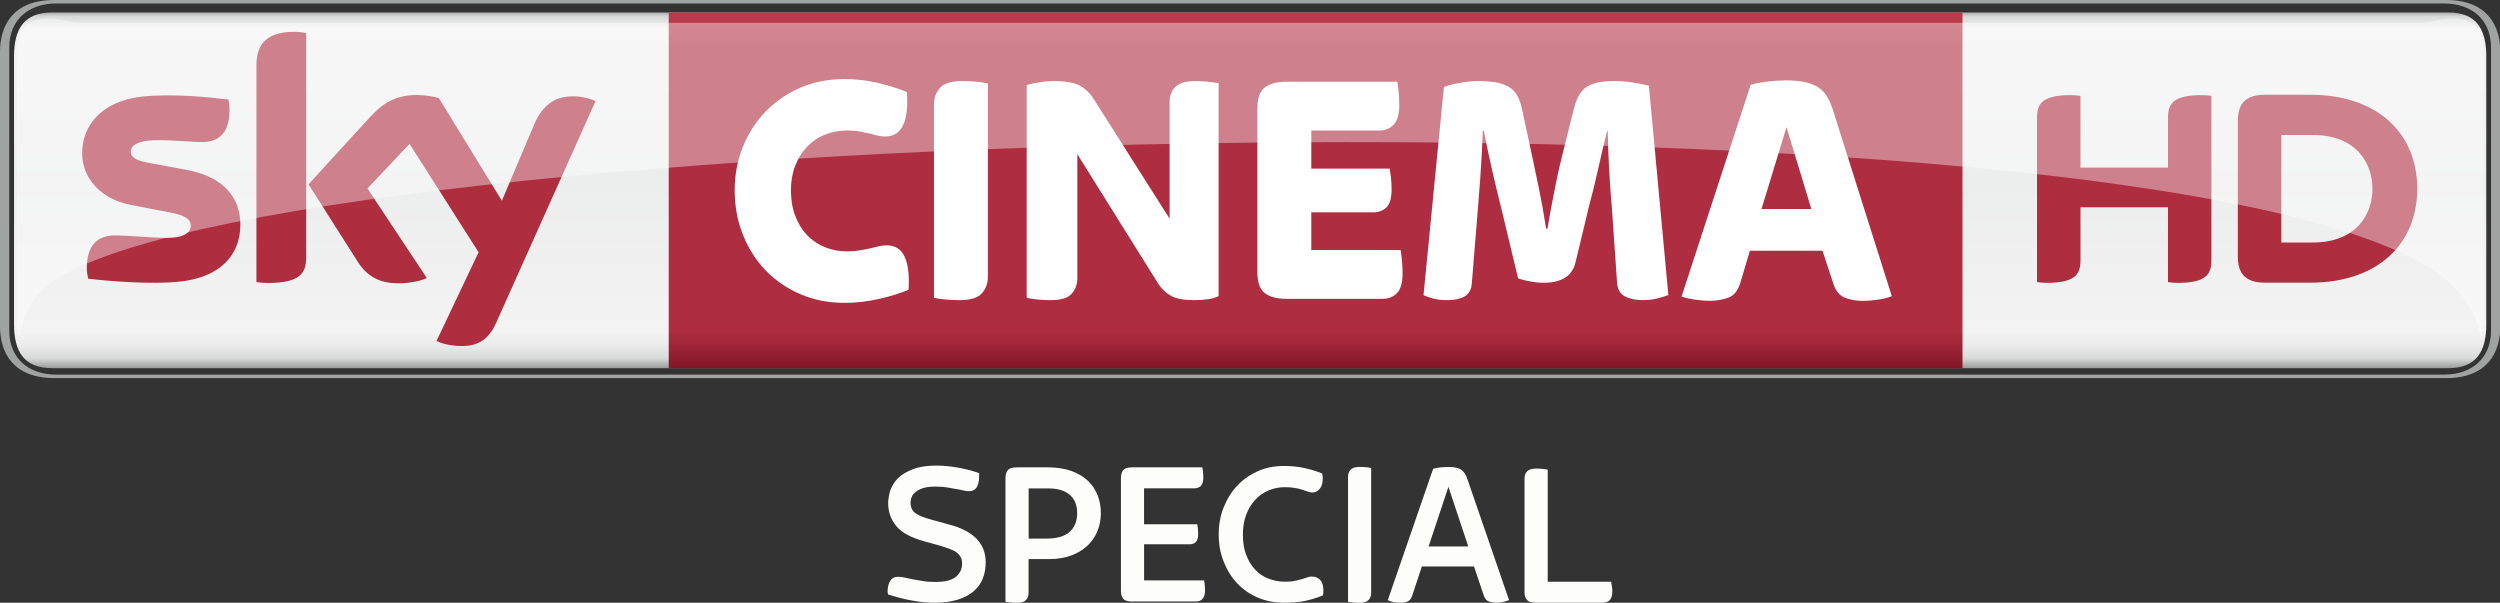 <svg version="1.1" viewBox="0 0 1061.9 256.02" xml:space="preserve" xmlns="http://www.w3.org/2000/svg" xmlns:xlink="http://www.w3.org/1999/xlink">
<rect x="0" y="0" width="1061.9" height="256.02" fill="#333333" stroke="none"/>
<style type="text/css">
	.st0{fill:#A1A2A2;}
	.st1{clip-path:url(#SVGID_2_);fill:url(#SVGID_3_);}
	.st2{clip-path:url(#SVGID_5_);fill:url(#SVGID_6_);}
	.st3{fill:#FFFFFF;}
	.st4{fill:#AE2D3F;}
	.st5{opacity:0.4;}
	.st6{clip-path:url(#SVGID_8_);fill:#FFFFFF;}
	.st7{fill:#fdfdfc;}
</style>
<g transform="matrix(1.477,0,0,1.477,-6.808,-5.952)">
	
		<path class="st0" d="m20.79 111.77c-8.06 0-13.52-4.76-13.52-12.68v-81.38c0-7.92 5.45-12.68 13.52-12.68h686.68c8.07 0 13.52 4.76 13.52 12.68v81.37c0 7.92-5.45 12.68-13.52 12.68h-686.68zm687.24 1c11.97 0 15.62-7.44 15.62-14.88v-78.97c0-7.44-3.65-14.89-15.62-14.89h-687.8c-11.97 0-15.62 7.44-15.62 14.89v78.96c0 7.44 3.65 14.88 15.62 14.88h687.8z" fill="#a1a2a2"/>
	
	
		<defs><path id="SVGID_1_" d="m19.57 7.61c-8.06 0-10.93 4.76-10.93 12.68v76.94c0 7.92 2.87 12.68 10.93 12.68h689.13c8.06 0 10.93-4.76 10.93-12.68v-76.94c0-7.92-2.87-12.68-10.93-12.68z"/></defs>
		<clipPath id="SVGID_2_">
			<use width="100%" height="100%" xlink:href="#SVGID_1_"/>
		</clipPath>
		
			<linearGradient id="SVGID_3_" x2="1" y1="181.42" y2="181.42" gradientTransform="matrix(0,104.02,-104.02,0,19234,6.716)" gradientUnits="userSpaceOnUse">
			<stop stop-color="#858685" offset="0"/>
			<stop stop-color="#D8D9D9" offset=".02"/>
			<stop stop-color="#F4F3F4" offset=".052"/>
			<stop stop-color="#ECEDED" offset=".483"/>
			<stop stop-color="#F4F3F4" offset=".895"/>
			<stop stop-color="#EAEAEB" offset=".929"/>
			<stop stop-color="#D8D9D9" offset=".964"/>
			<stop stop-color="#858685" offset="1"/>
		</linearGradient>
		<rect class="st1" x="8.63" y="7.61" width="710.99" height="102.3" clip-path="url(#SVGID_2_)" fill="url(#SVGID_3_)"/>
	
	
		<defs><rect id="SVGID_4_" x="196.92" y="7.64" width="372.07" height="102.3"/></defs>
		<clipPath id="SVGID_5_">
			<use width="100%" height="100%" xlink:href="#SVGID_4_"/>
		</clipPath>
		
			<linearGradient id="SVGID_6_" x1="-1.0889e-5" x2="1" y1="181.42" y2="181.42" gradientTransform="matrix(0,-102.3,-102.3,0,18942,109.94)" gradientUnits="userSpaceOnUse">
			<stop stop-color="#821626" offset="0"/>
			<stop stop-color="#AE2D40" offset=".104"/>
			<stop stop-color="#AE2D40" offset=".898"/>
			<stop stop-color="#BA3D4D" offset="1"/>
			<stop stop-color="#BA3D4D" offset="1"/>
		</linearGradient>
		<rect class="st2" x="196.92" y="7.64" width="372.07" height="102.3" clip-path="url(#SVGID_5_)" fill="url(#SVGID_6_)"/>
	
	<g fill="#fff">
		<path class="st3" d="m247.41 91.12c-4.54 0-8.72-0.82-12.55-2.45s-7.15-3.89-9.96-6.77-5.01-6.31-6.61-10.28-2.4-8.26-2.4-12.87c0-4.48 0.8-8.68 2.4-12.58s3.8-7.3 6.61-10.18 6.13-5.14 9.96-6.77 8.02-2.45 12.55-2.45c3.26 0 6.42 0.35 9.48 1.06 3.07 0.71 5.91 1.6 8.53 2.69 0.58 8.52-1.5 12.77-6.23 12.77-0.83 0-1.6-0.1-2.3-0.29s-1.47-0.39-2.3-0.58-1.76-0.39-2.78-0.58-2.24-0.29-3.64-0.29c-2.24 0-4.34 0.4-6.32 1.2s-3.69 1.95-5.13 3.46-2.57 3.31-3.4 5.43c-0.83 2.11-1.25 4.48-1.25 7.11 0 2.75 0.42 5.22 1.25 7.39 0.83 2.18 1.96 4.02 3.4 5.52s3.15 2.66 5.13 3.46 4.09 1.2 6.32 1.2c1.4 0 2.65-0.1 3.74-0.29s2.06-0.38 2.92-0.58c0.86-0.19 1.68-0.38 2.44-0.58 0.77-0.19 1.57-0.29 2.4-0.29 4.66 0 6.74 4.26 6.23 12.78-2.62 1.09-5.54 1.99-8.77 2.69-3.22 0.72-6.46 1.07-9.72 1.07"/>
		<path class="st3" d="m280.48 90.35c-1.34 0-2.67-0.06-3.98-0.19s-2.41-0.29-3.3-0.48v-55.61c0-1.86 0.57-3.44 1.72-4.76 1.15-1.31 3.32-1.97 6.51-1.97 1.34 0 2.67 0.06 3.98 0.19s2.41 0.29 3.3 0.48v55.61c0 1.86-0.57 3.44-1.72 4.75-1.15 1.33-3.32 1.98-6.51 1.98"/>
		<path class="st3" d="m306.68 90.35c-1.28 0-2.52-0.06-3.74-0.19-1.21-0.13-2.24-0.29-3.07-0.48v-61.18c0.96-0.32 2.2-0.59 3.74-0.82 1.53-0.22 2.84-0.34 3.93-0.34 3.51 0 6.07 0.45 7.66 1.35 1.6 0.9 2.94 2.21 4.02 3.94l21.75 34.29v-33.43c0-0.83 0.11-1.62 0.34-2.35 0.22-0.74 0.61-1.39 1.15-1.97s1.29-1.02 2.25-1.34 2.17-0.48 3.64-0.48c1.28 0 2.51 0.06 3.69 0.19s2.19 0.26 3.02 0.38v61.28c-0.9 0.45-1.98 0.75-3.26 0.91s-2.52 0.24-3.74 0.24c-3 0-5.24-0.42-6.71-1.25s-2.68-1.98-3.64-3.46l-23.28-37.27v35.63c0 1.79-0.54 3.3-1.63 4.51-1.08 1.24-3.12 1.84-6.12 1.84"/>
		<path class="st3" d="m374.74 89.97c-1.79 0-3.24-0.19-4.36-0.58-1.12-0.38-1.98-0.91-2.59-1.58s-1.02-1.49-1.24-2.45c-0.23-0.96-0.34-1.98-0.34-3.07v-47.07c0-1.09 0.11-2.11 0.34-3.07 0.22-0.96 0.64-1.78 1.24-2.45 0.61-0.67 1.47-1.2 2.59-1.58s2.57-0.58 4.36-0.58h31.71c0.13 0.71 0.25 1.67 0.38 2.88 0.13 1.22 0.19 2.47 0.19 3.75 0 2.69-0.54 4.6-1.63 5.72s-2.46 1.68-4.12 1.68h-19.55v10.95h22.52c0.13 0.64 0.26 1.49 0.38 2.54 0.13 1.06 0.19 2.19 0.19 3.41 0 2.56-0.51 4.31-1.53 5.24s-2.3 1.39-3.83 1.39h-17.73v10.85h25.68c0.13 0.71 0.26 1.68 0.38 2.93 0.13 1.25 0.19 2.48 0.19 3.7 0 2.75-0.54 4.68-1.63 5.76-1.09 1.09-2.46 1.63-4.12 1.63z"/>
		<path class="st3" d="m420.79 90.35c-1.47 0-2.76-0.14-3.88-0.43s-2.09-0.62-2.92-1.01l5.86-59.84c1.21-0.51 2.81-0.93 4.79-1.25s3.67-0.48 5.08-0.48c1.98 0 3.68 0.13 5.12 0.38 1.44 0.26 2.67 0.69 3.69 1.3s1.83 1.46 2.44 2.55 1.07 2.43 1.39 4.03l2.49 11.62c0.7 3.2 1.45 6.74 2.25 10.61 0.8 3.88 1.52 7.86 2.15 11.96h0.38c0.7-4.1 1.43-8.07 2.2-11.91 0.76-3.84 1.56-7.36 2.39-10.56l3.06-12.2c0.76-3.01 1.99-5.06 3.68-6.15s4.32-1.63 7.89-1.63c1.79 0 3.59 0.14 5.41 0.43s3.33 0.59 4.54 0.91l5.6 60.22c-0.89 0.32-1.96 0.64-3.21 0.96s-2.6 0.48-4.07 0.48c-2.04 0-3.77-0.35-5.17-1.06-1.41-0.7-2.17-2.02-2.3-3.94l-1.44-20.75c-0.32-3.65-0.59-7.48-0.82-11.48-0.22-4-0.37-7.79-0.43-11.38h-0.19c-0.83 3.33-1.68 6.93-2.54 10.81-0.86 3.87-1.74 7.44-2.63 10.71l-3.93 16.33c-0.96 3.84-3.99 5.76-9.1 5.76-1.28 0-2.59-0.13-3.93-0.38s-2.49-0.54-3.45-0.86l-4.88-20.36c-0.96-3.78-1.85-7.49-2.68-11.14s-1.6-7.3-2.3-10.95h-0.29c-0.19 5.12-0.45 9.81-0.77 14.07s-0.61 7.93-0.86 11l-1.53 18.73c-0.13 1.86-0.83 3.14-2.11 3.84-1.28 0.71-2.94 1.06-4.98 1.06"/>
		<path class="st3" d="m496.25 90.54c-1.21 0-2.6-0.11-4.17-0.34-1.57-0.22-2.86-0.53-3.88-0.91l19.88-60.89c1.73-0.45 3.47-0.77 5.24-0.96 1.76-0.19 3.38-0.29 4.85-0.29 2.11 0 3.92 0.16 5.43 0.48s2.77 0.8 3.79 1.44c1.03 0.64 1.87 1.49 2.55 2.55 0.67 1.06 1.23 2.29 1.68 3.7l17.04 53.88c-1.09 0.45-2.4 0.79-3.93 1.01s-3.04 0.34-4.5 0.34c-1.66 0-3.27-0.27-4.84-0.82-1.57-0.54-2.7-1.78-3.4-3.7l-3.26-9.89h-20.89l-2.77 9.32c-0.7 2.24-1.89 3.65-3.55 4.23-1.66 0.57-3.42 0.85-5.27 0.85m14.94-26.41h14.33l-7.15-23.53z"/>
		</g><path class="st4" d="m660.68 73.76v-30.91h9.03c12.57 0 17.18 8.14 17.18 15.46 0 7.33-4.6 15.46-17.18 15.46h-9.03zm39.08-15.46c0-16.1-11.59-27.02-30.78-27.02h-13.05c-6.26 0-7.76 3.3-7.76 7.63v38.87c0 4.16 1.5 7.54 7.76 7.54h13.05c19.19 0.01 30.78-10.91 30.78-27.02m-71.67-6.08v-14.44c0-3.91 1.56-6.4 9.64-6.4 1 0 1.85 0.07 2.84 0.22v47.39c0 3.9-1.56 6.39-9.65 6.39-0.99 0-1.84-0.07-2.83-0.22v-21.53h-25.17v15.35c0 3.9-1.56 6.39-9.66 6.39-0.98 0-1.83-0.07-2.84-0.22v-47.37c0-3.91 1.57-6.4 9.66-6.4 0.99 0 1.84 0.07 2.84 0.22v20.63h25.17z" fill="#ae2d3f"/>
		<path class="st4" d="m130.14 102.1c1.2 0.61 3.67 1.36 6.78 1.44 5.32 0.11 8.23-1.93 10.38-6.69l28.57-63.73c-1.18-0.63-3.79-1.34-5.93-1.39-3.67-0.07-8.6 0.68-11.75 8.2l-9.25 21.84-18.14-29.55c-1.17-0.36-4.03-0.87-6.13-0.87-6.39 0-9.98 2.36-13.69 6.39l-17.64 19.29 14.19 22.33c2.62 4.07 6.08 6.14 11.69 6.14 3.67 0 6.73-0.83 8.14-1.51l-17.08-25.76 12.11-12.83 19.86 31.17zm-37.48-24.11c0 4.7-1.85 7.41-11.01 7.41-1.22 0-2.28-0.09-3.3-0.24v-62.31c0-4.73 1.61-9.67 10.87-9.67 1.17 0 2.34 0.12 3.44 0.35zm-18.93-9.4c0 8.76-5.73 15.16-17.35 16.42-8.43 0.9-20.62-0.16-26.42-0.83-0.22-0.94-0.38-2.12-0.38-3.04 0-7.67 4.15-9.41 8.02-9.41 4.03 0 10.38 0.7 15.1 0.7 5.19 0 6.77-1.76 6.77-3.44 0-2.2-2.1-3.11-6.13-3.89l-11.03-2.12c-9.18-1.76-14.08-8.11-14.08-14.85 0-8.19 5.8-15.05 17.2-16.31 8.62-0.93 19.11 0.12 24.87 0.83 0.21 0.99 0.32 1.92 0.32 2.95 0 7.64-4.03 9.29-7.91 9.29-2.98 0-7.61-0.56-12.89-0.56-5.38 0-7.61 1.49-7.61 3.3 0 1.91 2.13 2.7 5.49 3.29l10.54 1.96c10.85 1.99 15.49 8.14 15.49 15.71" fill="#ae2d3f"/>
		<g class="st5" opacity=".4">
			
				<defs><rect id="SVGID_7_" x="9.41" y="9.29" width="709.44" height="91.43"/></defs>
				<clipPath id="SVGID_8_">
					<use width="100%" height="100%" xlink:href="#SVGID_7_"/>
				</clipPath>
				<path class="st6" d="m709.79 85.95c6.94 6.87 7.88 13.35 8.13 14.77 0.68 0 0.93-3.03 0.93-7.56l-0.02-72.62c0-8.41-2.74-11.25-9.86-11.25-2.41 0-4.83 1.29-8.04 1.29h-673.58c-3.22 0-5.63-1.29-8.04-1.29-7.13 0-9.87 2.84-9.87 11.25l-0.03 72.62c0 4.53 0.25 7.56 0.93 7.56 0.25-1.42 0.46-8.4 8.13-14.77 61.29-47.25 625.25-61.75 691.32 0" clip-path="url(#SVGID_8_)" fill="#fff"/>
			
		</g><g fill="#fdfdfc">
		<path class="st7" d="m297.04 177.39c-0.63 0-1.26-0.03-1.87-0.09-0.62-0.06-1.08-0.13-1.4-0.21v-35.57c0-0.91 0.21-1.65 0.62-2.23 0.41-0.57 1.36-0.86 2.82-0.86h8.73c2.53 0 4.76 0.34 6.68 1.01s3.51 1.6 4.78 2.79 2.22 2.58 2.85 4.19c0.63 1.6 0.95 3.32 0.95 5.14 0 1.94-0.35 3.72-1.04 5.34s-1.68 3.02-2.97 4.19-2.83 2.08-4.63 2.73-3.81 0.98-6.03 0.98h-6.12v9.8c0 0.79-0.25 1.46-0.74 1.99-0.48 0.53-1.36 0.8-2.63 0.8m3.39-18.47h5.05c3.09 0 5.34-0.65 6.77-1.96 1.42-1.31 2.14-3.09 2.14-5.35 0-2.3-0.71-4.06-2.14-5.29s-3.5-1.84-6.24-1.84h-5.58z"/>
		
		<path class="st7" d="m330.41 177.03c-1.46 0-2.41-0.29-2.82-0.86-0.42-0.57-0.62-1.32-0.62-2.23v-32.43c0-0.91 0.21-1.65 0.62-2.23 0.41-0.57 1.36-0.86 2.82-0.86h19.95c0.08 0.32 0.15 0.75 0.21 1.31 0.06 0.55 0.09 1.11 0.09 1.66 0 1.15-0.25 1.95-0.74 2.4-0.49 0.46-1.1 0.68-1.81 0.68h-14.49v10.33h15.32c0.04 0.32 0.09 0.72 0.15 1.22 0.06 0.5 0.09 1.02 0.09 1.57 0 1.11-0.23 1.88-0.68 2.32-0.46 0.44-1.02 0.65-1.69 0.65h-13.18v10.39h17.28c0.04 0.32 0.09 0.72 0.15 1.22 0.06 0.49 0.09 1.02 0.09 1.57 0 1.19-0.24 2.03-0.71 2.52-0.48 0.5-1.07 0.74-1.78 0.74h-18.25z"/>
		
		<path class="st7" d="m395.55 177.39c-0.63 0-1.26-0.03-1.87-0.09s-1.08-0.13-1.4-0.21v-35.99c0-0.79 0.25-1.45 0.74-1.99s1.38-0.8 2.64-0.8c0.63 0 1.26 0.03 1.87 0.09s1.08 0.13 1.4 0.21v35.99c0 0.79-0.25 1.46-0.74 1.99-0.5 0.53-1.38 0.8-2.64 0.8"/>
		
		
		
		
	</g>
</g><g fill="#fdfdfc" stroke-width=".842">
<path d="m377.01 251.39c0-1.936 0.337-3.452 1.094-4.63 0.674-1.179 1.852-1.768 3.452-1.768 0.758 0 1.684 0.084 2.694 0.337 1.01 0.253 2.189 0.505 3.536 0.758 1.347 0.253 2.778 0.505 4.378 0.758 1.6 0.253 3.368 0.337 5.304 0.337 4.041 0 6.819-0.758 8.587-2.189 1.684-1.431 2.61-3.283 2.61-5.556 0-1.094-0.168-2.021-0.589-2.778-0.421-0.758-1.01-1.431-1.768-2.021-0.758-0.589-1.684-1.01-2.778-1.431-1.094-0.421-2.357-0.842-3.704-1.263l-7.24-2.021c-5.725-1.6-9.682-3.704-11.955-6.567-2.273-2.778-3.368-5.977-3.368-9.597 0-1.768 0.337-3.62 0.926-5.556 0.674-1.852 1.768-3.62 3.283-5.135 1.6-1.515 3.704-2.778 6.314-3.788s5.977-1.515 9.934-1.515c2.694 0 5.556 0.253 8.587 0.758s6.23 1.263 9.597 2.441v1.263c0 2.021-0.337 3.62-1.01 4.715-0.673 1.094-1.768 1.684-3.283 1.684-0.758 0-1.6-0.084-2.526-0.337-0.926-0.253-1.936-0.421-3.031-0.589-1.094-0.168-2.441-0.421-3.873-0.673-1.431-0.253-3.115-0.337-4.883-0.337-2.021 0-3.704 0.168-5.051 0.589-1.347 0.421-2.441 0.926-3.199 1.6-0.842 0.673-1.431 1.347-1.768 2.189-0.337 0.758-0.505 1.6-0.505 2.441 0 1.936 0.673 3.452 1.936 4.378 1.263 1.01 3.62 1.936 6.988 2.862l7.661 2.105c10.187 2.694 15.322 8.082 15.322 15.996 0 2.526-0.421 4.883-1.263 6.988-0.842 2.105-2.189 3.873-3.957 5.388-1.768 1.515-4.041 2.694-6.819 3.536-2.778 0.842-6.062 1.263-9.85 1.263-2.862 0-5.977-0.337-9.345-0.926-3.368-0.589-6.819-1.515-10.271-2.61 0-0.253 0-0.421-0.084-0.589 0-0.084-0.084-0.253-0.084-0.505z"/><path d="m517.66 226.97c0-4.041 0.673-7.914 2.105-11.45 1.431-3.536 3.283-6.651 5.809-9.261 2.441-2.61 5.388-4.63 8.755-6.146s7.072-2.189 11.029-2.189c2.947 0 5.809 0.253 8.503 0.842s5.304 1.347 7.745 2.357c0.084 0.421 0.084 0.758 0.168 1.095 0.084 0.337 0.084 0.673 0.084 1.01 0 1.852-0.421 3.368-1.263 4.378-0.842 1.01-1.852 1.6-3.031 1.6-0.589 0-1.179-0.084-1.936-0.337-0.673-0.253-1.515-0.505-2.441-0.842-0.926-0.337-1.936-0.589-3.199-0.758-1.263-0.253-2.61-0.337-4.294-0.337-2.526 0-4.799 0.505-6.988 1.431-2.189 0.926-4.041 2.273-5.641 4.041-1.6 1.768-2.862 3.873-3.788 6.398-0.926 2.526-1.347 5.22-1.347 8.335 0 3.199 0.421 5.977 1.347 8.419 0.926 2.442 2.105 4.546 3.788 6.314 1.6 1.768 3.452 3.031 5.641 3.873 2.189 0.842 4.462 1.347 6.988 1.347 1.6 0 3.031-0.084 4.209-0.337s2.189-0.505 3.115-0.758c0.842-0.253 1.6-0.505 2.273-0.758 0.674-0.253 1.263-0.337 1.936-0.337 1.431 0 2.61 0.505 3.536 1.431 0.842 0.926 1.347 2.357 1.347 4.209v1.094c0 0.337-0.084 0.758-0.168 1.263-2.441 1.01-4.967 1.768-7.577 2.357-2.61 0.505-5.556 0.758-8.924 0.758-3.957 0-7.577-0.673-11.029-2.105-3.368-1.431-6.314-3.452-8.755-5.977-2.441-2.526-4.378-5.641-5.809-9.177-1.515-3.704-2.189-7.577-2.189-11.786z"/><path d="m589.47 254.92 19.279-55.817c1.094-0.253 2.189-0.505 3.283-0.589 1.094-0.084 2.105-0.168 3.031-0.168 1.431 0 2.526 0.084 3.452 0.337 0.926 0.168 1.684 0.505 2.273 0.926s1.094 1.01 1.515 1.684c0.421 0.673 0.758 1.515 1.094 2.526l17.595 51.102c-0.673 0.253-1.515 0.505-2.441 0.758-0.926 0.253-1.768 0.337-2.526 0.337-1.347 0-2.526-0.168-3.536-0.505s-1.684-1.094-2.189-2.442l-4.209-12.46h-22.141l-4.125 12.46c-0.421 1.263-1.094 2.105-2.021 2.442-0.842 0.337-1.936 0.505-3.199 0.505-0.842 0-1.768-0.084-2.778-0.253-0.926-0.253-1.768-0.505-2.357-0.842zm17.343-22.815h16.838l-8.419-25.341z"/><path d="m647.56 251.47v-48.324c0-1.179 0.337-2.105 1.094-2.947 0.758-0.758 2.021-1.179 3.957-1.179 0.926 0 1.852 0.084 2.778 0.168 0.926 0.084 1.6 0.168 2.021 0.337v47.566h26.94c0.084 0.674 0.253 1.347 0.337 2.021 0.084 0.674 0.168 1.347 0.168 2.021 0 1.852-0.421 3.199-1.179 3.873s-1.852 1.01-3.283 1.01h-27.698c-2.189 0-3.536-0.421-4.125-1.263-0.758-0.842-1.01-1.936-1.01-3.283z"/></g></svg>
